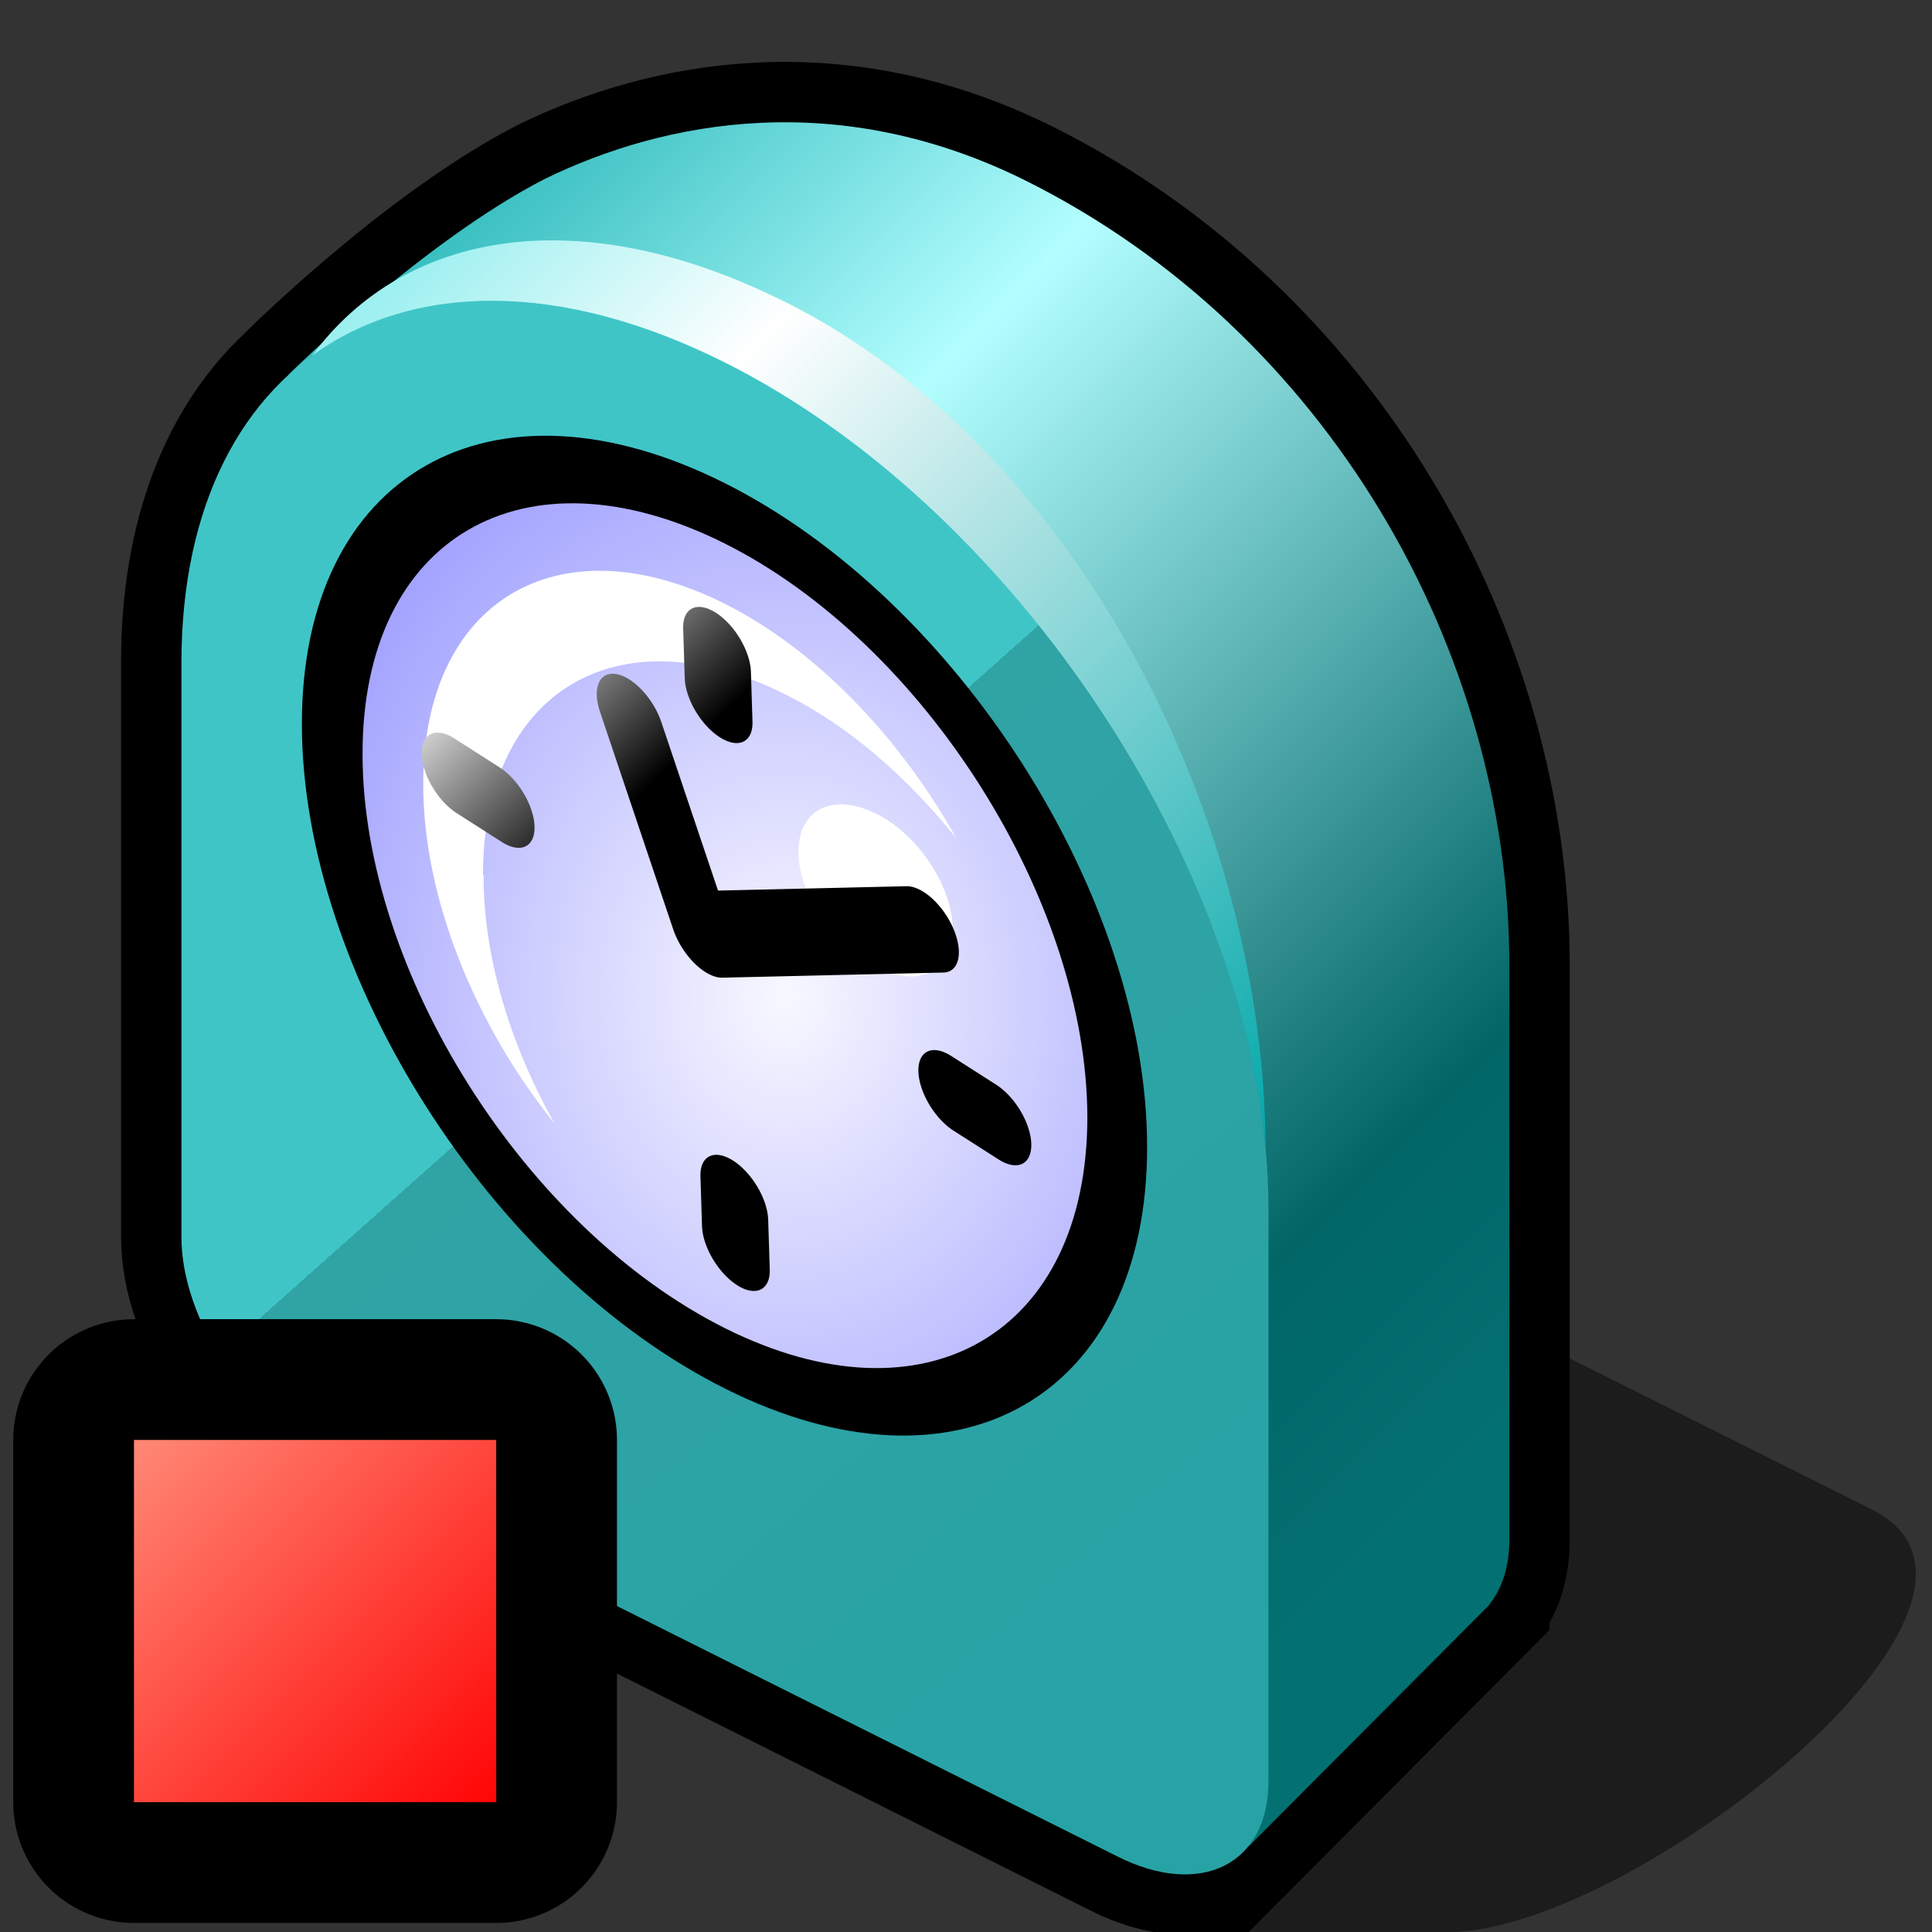 <?xml version="1.0" encoding="UTF-8" standalone="no"?>
<svg
   xmlns:dc="http://purl.org/dc/elements/1.1/"
   xmlns:cc="http://creativecommons.org/ns#"
   xmlns:rdf="http://www.w3.org/1999/02/22-rdf-syntax-ns#"
   xmlns:svg="http://www.w3.org/2000/svg"
   xmlns="http://www.w3.org/2000/svg"
   xmlns:xlink="http://www.w3.org/1999/xlink"
   xmlns:sodipodi="http://sodipodi.sourceforge.net/DTD/sodipodi-0.dtd"
   xmlns:inkscape="http://www.inkscape.org/namespaces/inkscape"
   version="1.1"
   width="64"
   height="64"
   color-interpolation="linearRGB"
   id="svg2"
   sodipodi:version="0.32"
   inkscape:version="0.46"
   sodipodi:docname="appointment-soon.svg"
   inkscape:output_extension="org.inkscape.output.svg.inkscape">
  <rect width="100%" height="100%" fill="#333333" stroke="none"/>
  <defs
     id="defs58">
    <inkscape:perspective
       sodipodi:type="inkscape:persp3d"
       inkscape:vp_x="0 : 32 : 1"
       inkscape:vp_y="0 : 1000 : 0"
       inkscape:vp_z="64 : 32 : 1"
       inkscape:persp3d-origin="32 : 21.333333 : 1"
       id="perspective62" />
    <inkscape:perspective
       id="perspective49"
       inkscape:persp3d-origin="32 : 21.333333 : 1"
       inkscape:vp_z="64 : 32 : 1"
       inkscape:vp_y="0 : 1000 : 0"
       inkscape:vp_x="0 : 32 : 1"
       sodipodi:type="inkscape:persp3d" />
    <linearGradient
       inkscape:collect="always"
       xlink:href="#linearGradient2476"
       id="linearGradient3253"
       x1="4"
       y1="48"
       x2="16"
       y2="60"
       gradientUnits="userSpaceOnUse" />
  </defs>
  <sodipodi:namedview
     inkscape:window-height="667"
     inkscape:window-width="674"
     inkscape:pageshadow="2"
     inkscape:pageopacity="0.0"
     guidetolerance="10.0"
     gridtolerance="10.0"
     objecttolerance="10.0"
     borderopacity="1.0"
     bordercolor="#666666"
     pagecolor="#ffffff"
     id="base"
     showgrid="false"
     inkscape:zoom="7.28125"
     inkscape:cx="14.927084"
     inkscape:cy="32"
     inkscape:window-x="234"
     inkscape:window-y="170"
     inkscape:current-layer="svg2" />
  <g
     id="g4">
    <path
       style="fill:#000000; fill-opacity:0.443"
       d="M62 50L50 44L40 64H48C54 64 68 53 62 50z"
       id="path6" />
    <path
       style="fill:none; stroke:#000000; stroke-width:4"
       d="M49.33 53.17V53.16C49.75 52.64 50 51.91 50 51V32C50 21.52 43.94 10.97 34.01 6C27.77 2.88 22 4 18.06 5.92C14 8 9.56 12.41 9.56 12.41V12.42C7.32 14.46 6 17.72 6.01 21.98V40.98C6.01 43.74 8.25 47.1 11.02 48.49L37.02 61.5C38.87 62.43 40.48 62.23 41.36 61.16V61.17L49.33 53.17z"
       id="path8" />
    <linearGradient
       id="gradient0"
       gradientUnits="userSpaceOnUse"
       x1="66"
       y1="-81.76"
       x2="122.5"
       y2="-25.25">
      <stop
         offset="0.258"
         stop-color="#04a3a5"
         id="stop11" />
      <stop
         offset="0.523"
         stop-color="#b3feff"
         id="stop13" />
      <stop
         offset="0.882"
         stop-color="#026667"
         id="stop15" />
      <stop
         offset="1"
         stop-color="#037072"
         id="stop17" />
    </linearGradient>
    <path
       style="fill:url(#gradient0)"
       d="M49.33 53.17V53.16C49.75 52.64 50 51.91 50 51V32C50 21.52 43.94 10.97 34.01 6C27.77 2.88 22 4 18.06 5.92C14 8 9.56 12.41 9.56 12.41V12.42L41.36 61.16V61.17L49.33 53.17z"
       id="path19" />
    <linearGradient
       id="gradient1"
       gradientUnits="userSpaceOnUse"
       x1="76.8"
       y1="-54.65"
       x2="115.02"
       y2="-11.7">
      <stop
         offset="0.489"
         stop-color="#40c5c7"
         id="stop22" />
      <stop
         offset="0"
         stop-color="#30a3a5"
         id="stop24" />
      <stop
         offset="1"
         stop-color="#28a3a5"
         id="stop26" />
    </linearGradient>
    <path
       style="fill:url(#gradient1)"
       d="M24 12C14.06 7.01 6 11.48 6.01 21.98V40.98C6.01 43.74 8.25 47.1 11.02 48.49L37.02 61.5C39.77 62.88 42.02 61.77 42.02 59V40C42 29.52 33.94 16.97 24.01 12H24z"
       id="path28" />
    <linearGradient
       id="gradient2"
       gradientUnits="userSpaceOnUse"
       x1="15.05"
       y1="6.93"
       x2="44.02"
       y2="35.9">
      <stop
         offset="0"
         stop-color="#9beff0"
         id="stop31" />
      <stop
         offset="0.25"
         stop-color="#ffffff"
         id="stop33" />
      <stop
         offset="1"
         stop-color="#04a8aa"
         id="stop35" />
    </linearGradient>
    <path
       style="fill:url(#gradient2)"
       d="M24 12H24C33.31 16.66 40.97 27.97 41.92 38C41.9 27.52 35.93 14.97 26.01 10H26C19.28 6.63 13.43 7.59 10.34 11.78C13.64 9.38 18.53 9.26 24 12H24z"
       id="path37" />
    <path
       style="fill:#000000"
       d="M24 16C31.72 19.87 38 29.72 38 38C38 46.29 31.73 49.86 24.02 46C16.29 42.13 10 32.27 10 23.98C10 15.7 16.26 12.12 24 16z"
       id="path39" />
    <radialGradient
       id="gradient3"
       gradientUnits="userSpaceOnUse"
       cx="0"
       cy="0"
       r="64"
       gradientTransform="matrix(0.297,0,0,0.359,26,33)">
      <stop
         offset="0"
         stop-color="#f8f8ff"
         id="stop42" />
      <stop
         offset="1"
         stop-color="#9898ff"
         id="stop44" />
    </radialGradient>
    <path
       style="fill:url(#gradient3)"
       d="M24 18C17.36 14.68 12 17.8 12.01 24.98C12.01 32.16 17.38 40.68 24.02 44C30.64 47.31 36.02 44.18 36.02 37C36 29.82 30.61 21.31 24 18z"
       id="path46" />
    <path
       style="fill:#ffffff"
       d="M16 28.98C16 22.91 20.47 20.23 26.01 23C28.11 24.04 30.05 25.74 31.68 27.77C29.82 24.45 27.07 21.54 24.01 20C18.48 17.23 14.01 19.91 14.02 25.98C14.02 29.75 15.73 33.93 18.37 37.22C16.89 34.58 16.01 31.68 16.02 28.98H16z            M29 26.95C27.59 26.24 26.45 26.81 26.45 28.22C26.45 29.63 27.6 31.34 29.02 32.04C30.44 32.75 31.56 32.18 31.56 30.78C31.55 29.37 30.42 27.65 29.02 26.95H29z"
       id="path48" />
    <linearGradient
       id="gradient4"
       gradientUnits="userSpaceOnUse"
       x1="74.63"
       y1="-48.18"
       x2="79.77"
       y2="-44.53">
      <stop
         offset="0"
         stop-color="#dadada"
         id="stop51" />
      <stop
         offset="1"
         stop-color="#000000"
         id="stop53" />
    </linearGradient>
    <path
       style="fill:none; stroke:url(#gradient4); stroke-width:3; stroke-linecap:round; stroke-linejoin:round"
       d="M28 25L31 32L41 26            M20 32H22            M42 32H44            M32 42V44            M32 20V22"
       transform="matrix(0.748,0.478,0.026,0.825,-0.703,-10.261)"
       id="path55" />
  </g>
  <g
     id="g2456"
     transform="translate(0.438,-0.3)">
    <linearGradient
       y2="-5.41"
       x2="74.97"
       y1="-10.23"
       x1="55.69"
       gradientUnits="userSpaceOnUse"
       id="linearGradient2458">
      <stop
         id="stop2460"
         stop-color="#5c5c5c"
         offset="0" />
      <stop
         id="stop2462"
         stop-color="#838383"
         offset="1" />
    </linearGradient>
    <radialGradient
       gradientTransform="matrix(0.25,0,0,0.25,10,10)"
       r="64"
       cy="0"
       cx="0"
       gradientUnits="userSpaceOnUse"
       id="radialGradient2464">
      <stop
         id="stop2466"
         stop-color="#29b6ff"
         offset="0" />
      <stop
         id="stop2468"
         stop-color="#035492"
         offset="1" />
    </radialGradient>
    <radialGradient
       gradientTransform="matrix(0.25,0,0,0.25,10,10)"
       r="64"
       cy="0"
       cx="0"
       gradientUnits="userSpaceOnUse"
       id="radialGradient2470">
      <stop
         id="stop29"
         stop-color="#9ff699"
         offset="0" />
      <stop
         id="stop2473"
         stop-color="#049a43"
         offset="1" />
    </radialGradient>
    <path
       id="path35"
       d="M 4,48 L 4,60 L 16,60 L 16,48 L 4,48 z"
       style="fill:none;stroke:#000000;stroke-width:8;stroke-linejoin:round" />
    <linearGradient
       y2="41.65"
       x2="31.65"
       y1="30.45"
       x1="20.22"
       gradientUnits="userSpaceOnUse"
       id="linearGradient2476">
      <stop
         id="stop38"
         stop-color="#ff8875"
         offset="0" />
      <stop
         id="stop40"
         stop-color="#ff0505"
         offset="1" />
    </linearGradient>
    <path
       id="path42"
       d="M 4,48 L 4,60 L 16,60 L 16,48 L 4,48 z"
       style="fill:url(#linearGradient3253);fill-opacity:1" />
  </g>
</svg>
